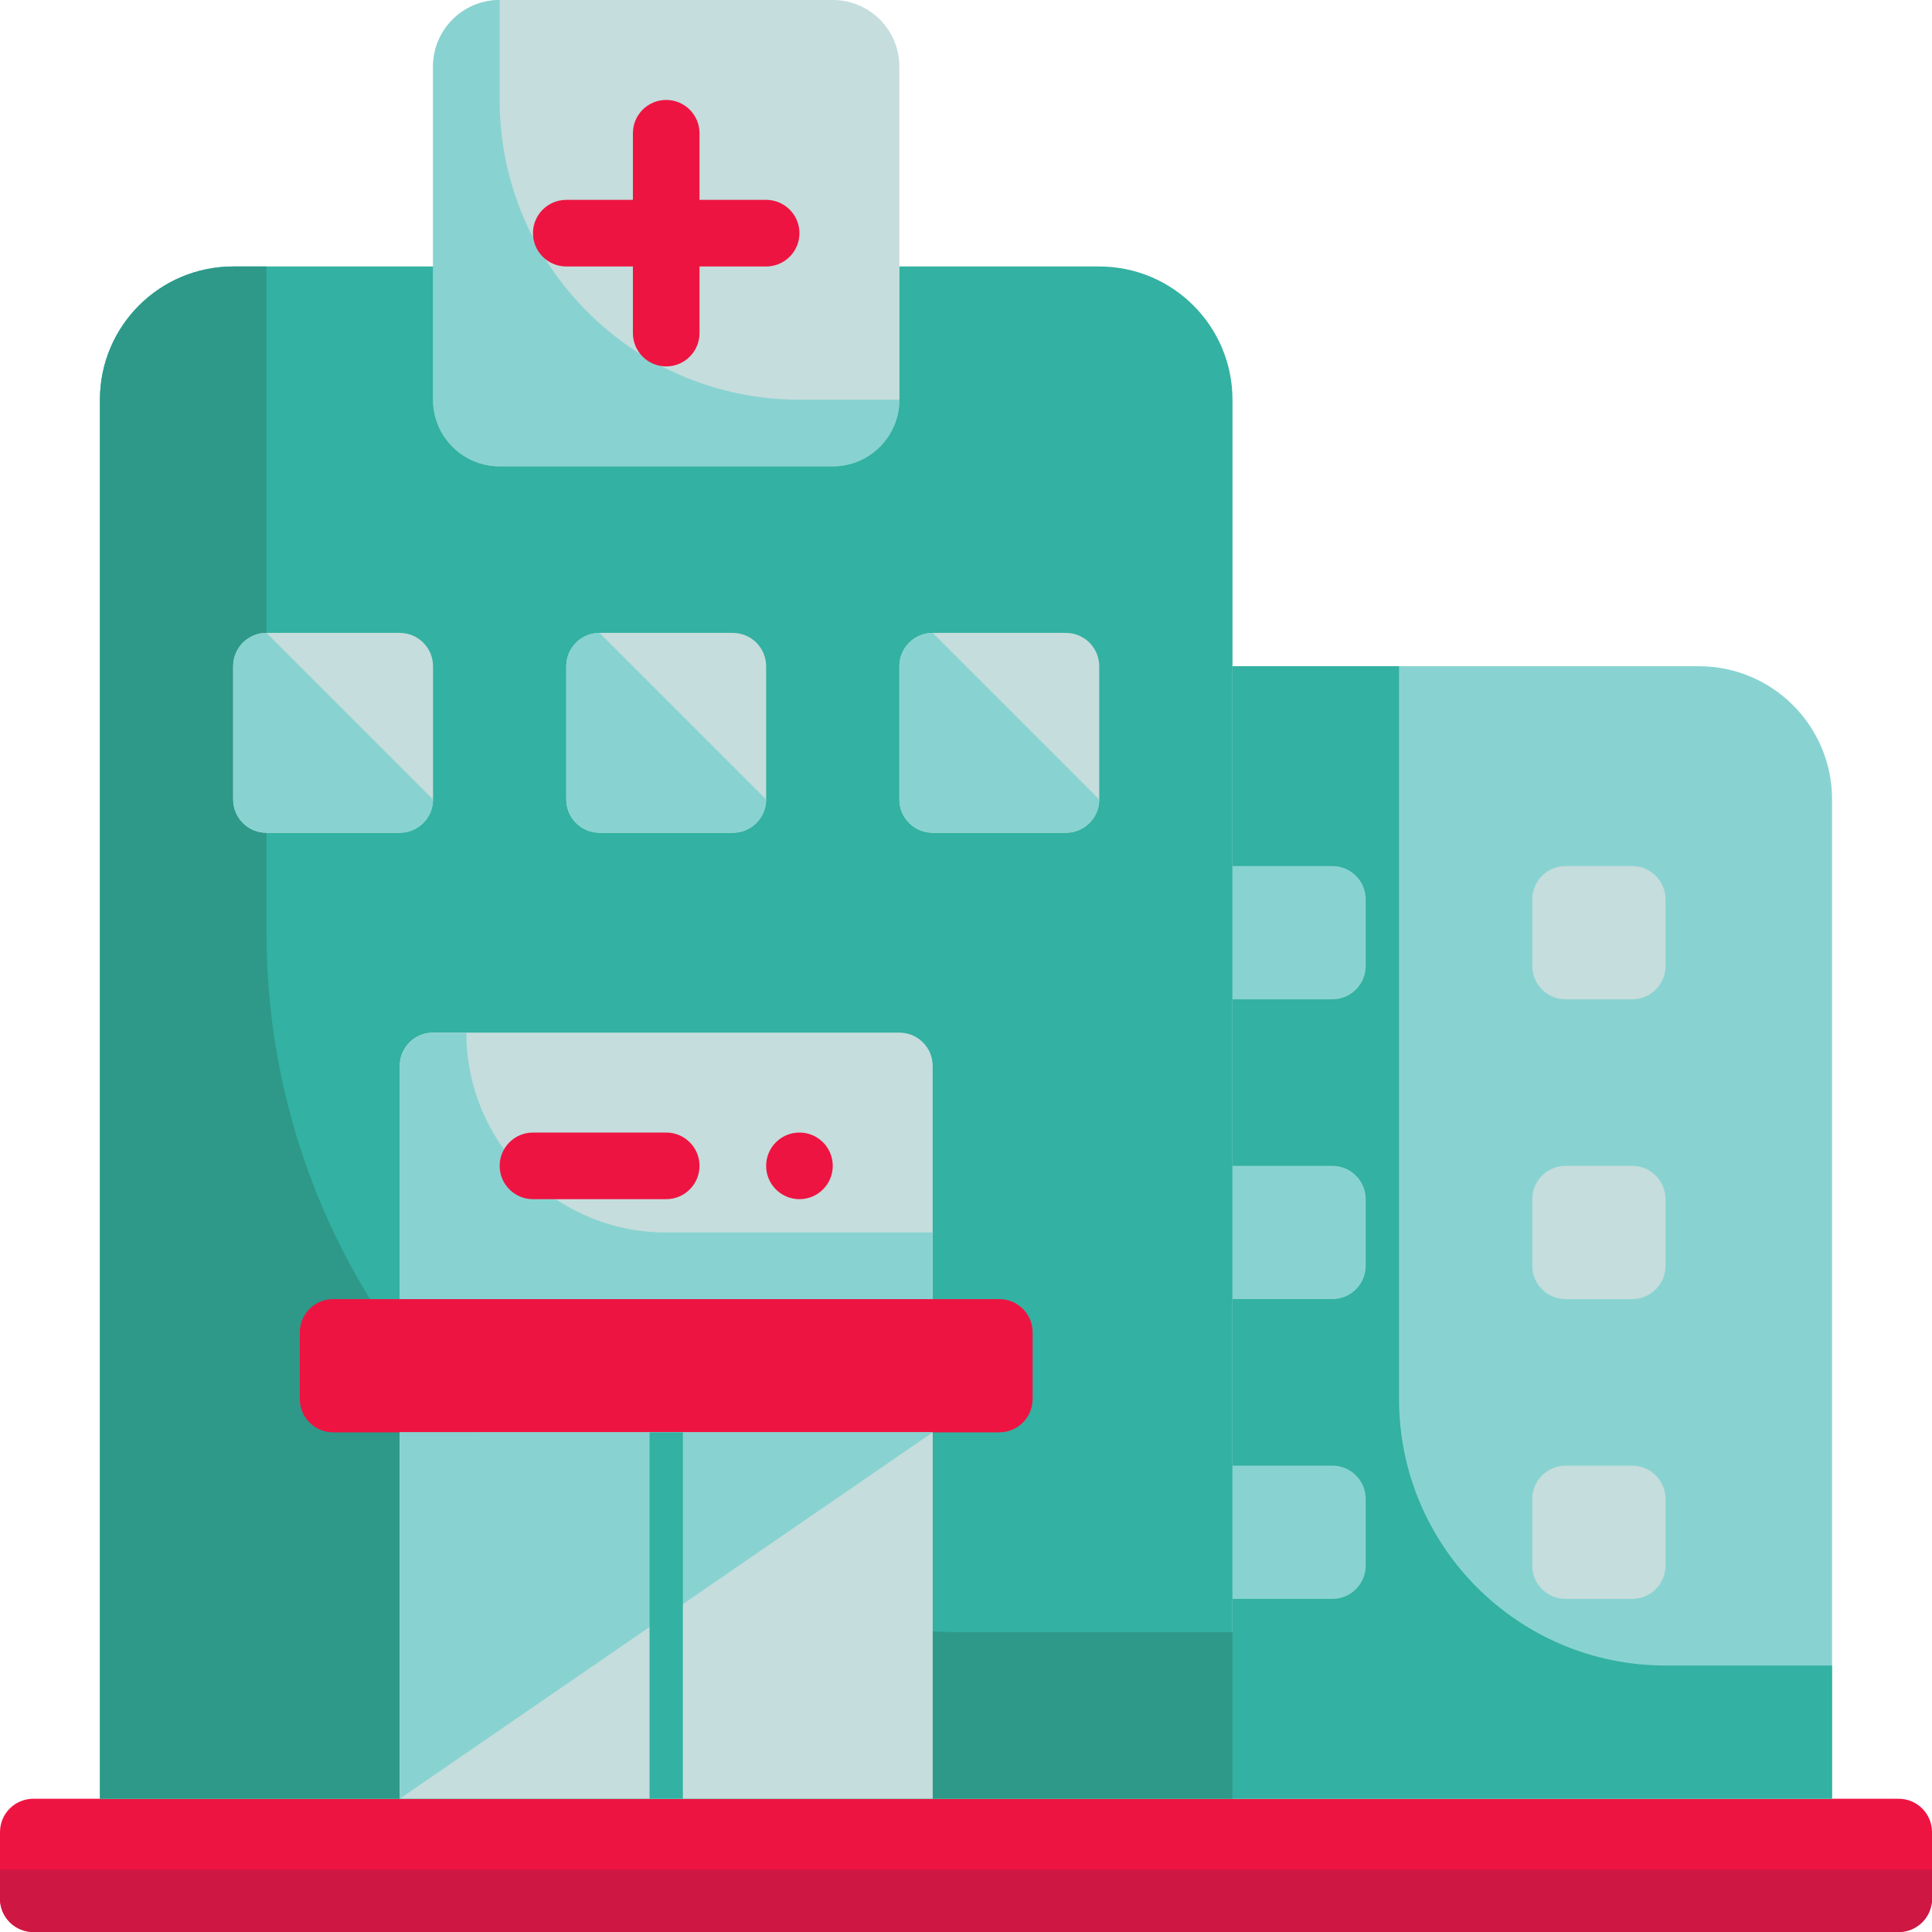 <svg height="464pt" viewBox="0 0 464 464" width="464pt" xmlns="http://www.w3.org/2000/svg"><path d="m120 0h80c8.836 0 16 7.164 16 16v80c0 8.836-7.164 16-16 16h-80c-8.836 0-16-7.164-16-16v-80c0-8.836 7.164-16 16-16zm0 0" fill="#c5dddc"/><path d="m120 24v-24c-8.836 0-16 7.164-16 16v80c0 8.836 7.164 16 16 16h80c8.836 0 16-7.164 16-16h-24c-39.766 0-72-32.234-72-72zm0 0" fill="#88d3d1"/><path d="m184 48h-16v-16c0-4.418-3.582-8-8-8s-8 3.582-8 8v16h-16c-4.418 0-8 3.582-8 8s3.582 8 8 8h16v16c0 4.418 3.582 8 8 8s8-3.582 8-8v-16h16c4.418 0 8-3.582 8-8s-3.582-8-8-8zm0 0" fill="#ee1442"/><path d="m8 432h448c4.418 0 8 3.582 8 8v16c0 4.418-3.582 8-8 8h-448c-4.418 0-8-3.582-8-8v-16c0-4.418 3.582-8 8-8zm0 0" fill="#ee1442"/><path d="m0 449v7c0 4.418 3.582 8 8 8h448c4.418 0 8-3.582 8-8v-7zm0 0" fill="#ce1743"/><path d="m296 160h112c17.672 0 32 14.328 32 32v240h-144zm0 0" fill="#88d3d1"/><path d="m400 400c-35.348 0-64-28.652-64-64v-176h-40v272h144v-32zm0 0" fill="#33b1a2"/><path d="m376 208h16c4.418 0 8 3.582 8 8v16c0 4.418-3.582 8-8 8h-16c-4.418 0-8-3.582-8-8v-16c0-4.418 3.582-8 8-8zm0 0" fill="#c5dddc"/><path d="m296 208h24c4.418 0 8 3.582 8 8v16c0 4.418-3.582 8-8 8h-24zm0 0" fill="#88d3d1"/><path d="m376 280h16c4.418 0 8 3.582 8 8v16c0 4.418-3.582 8-8 8h-16c-4.418 0-8-3.582-8-8v-16c0-4.418 3.582-8 8-8zm0 0" fill="#c5dddc"/><path d="m296 280h24c4.418 0 8 3.582 8 8v16c0 4.418-3.582 8-8 8h-24zm0 0" fill="#88d3d1"/><path d="m376 352h16c4.418 0 8 3.582 8 8v16c0 4.418-3.582 8-8 8h-16c-4.418 0-8-3.582-8-8v-16c0-4.418 3.582-8 8-8zm0 0" fill="#c5dddc"/><path d="m296 352h24c4.418 0 8 3.582 8 8v16c0 4.418-3.582 8-8 8h-24zm0 0" fill="#88d3d1"/><path d="m264 64h-48v32c0 8.836-7.164 16-16 16h-80c-8.836 0-16-7.164-16-16v-32h-48c-17.672 0-32 14.328-32 32v336h272v-336c0-17.672-14.328-32-32-32zm0 0" fill="#33b1a2"/><path d="m232 392c-92.785 0-168-75.215-168-168v-160h-8c-17.672 0-32 14.328-32 32v336h272v-40zm0 0" fill="#2e9989"/><path d="m80 312h160c4.418 0 8 3.582 8 8v16c0 4.418-3.582 8-8 8h-160c-4.418 0-8-3.582-8-8v-16c0-4.418 3.582-8 8-8zm0 0" fill="#ee1442"/><path d="m104 248h112c4.418 0 8 3.582 8 8v56h-128v-56c0-4.418 3.582-8 8-8zm0 0" fill="#c5dddc"/><path d="m160 296c-26.508 0-48-21.492-48-48h-8c-4.418 0-8 3.582-8 8v56h128v-16zm0 0" fill="#88d3d1"/><g fill="#c5dddc"><path d="m64 152h32c4.418 0 8 3.582 8 8v32c0 4.418-3.582 8-8 8h-32c-4.418 0-8-3.582-8-8v-32c0-4.418 3.582-8 8-8zm0 0"/><path d="m144 152h32c4.418 0 8 3.582 8 8v32c0 4.418-3.582 8-8 8h-32c-4.418 0-8-3.582-8-8v-32c0-4.418 3.582-8 8-8zm0 0"/><path d="m224 152h32c4.418 0 8 3.582 8 8v32c0 4.418-3.582 8-8 8h-32c-4.418 0-8-3.582-8-8v-32c0-4.418 3.582-8 8-8zm0 0"/></g><path d="m56 160v32c0 4.418 3.582 8 8 8h32c4.418 0 8-3.582 8-8l-40-40c-4.418 0-8 3.582-8 8zm0 0" fill="#88d3d1"/><path d="m136 160v32c0 4.418 3.582 8 8 8h32c4.418 0 8-3.582 8-8l-40-40c-4.418 0-8 3.582-8 8zm0 0" fill="#88d3d1"/><path d="m216 160v32c0 4.418 3.582 8 8 8h32c4.418 0 8-3.582 8-8l-40-40c-4.418 0-8 3.582-8 8zm0 0" fill="#88d3d1"/><path d="m96 344h128v88h-128zm0 0" fill="#c5dddc"/><path d="m96 432v-88h128zm0 0" fill="#88d3d1"/><path d="m156 344h8v88h-8zm0 0" fill="#33b1a2"/><path d="m160 288h-32c-4.418 0-8-3.582-8-8s3.582-8 8-8h32c4.418 0 8 3.582 8 8s-3.582 8-8 8zm0 0" fill="#ee1442"/><path d="m200 280c0 4.418-3.582 8-8 8s-8-3.582-8-8 3.582-8 8-8 8 3.582 8 8zm0 0" fill="#ee1442"/></svg>